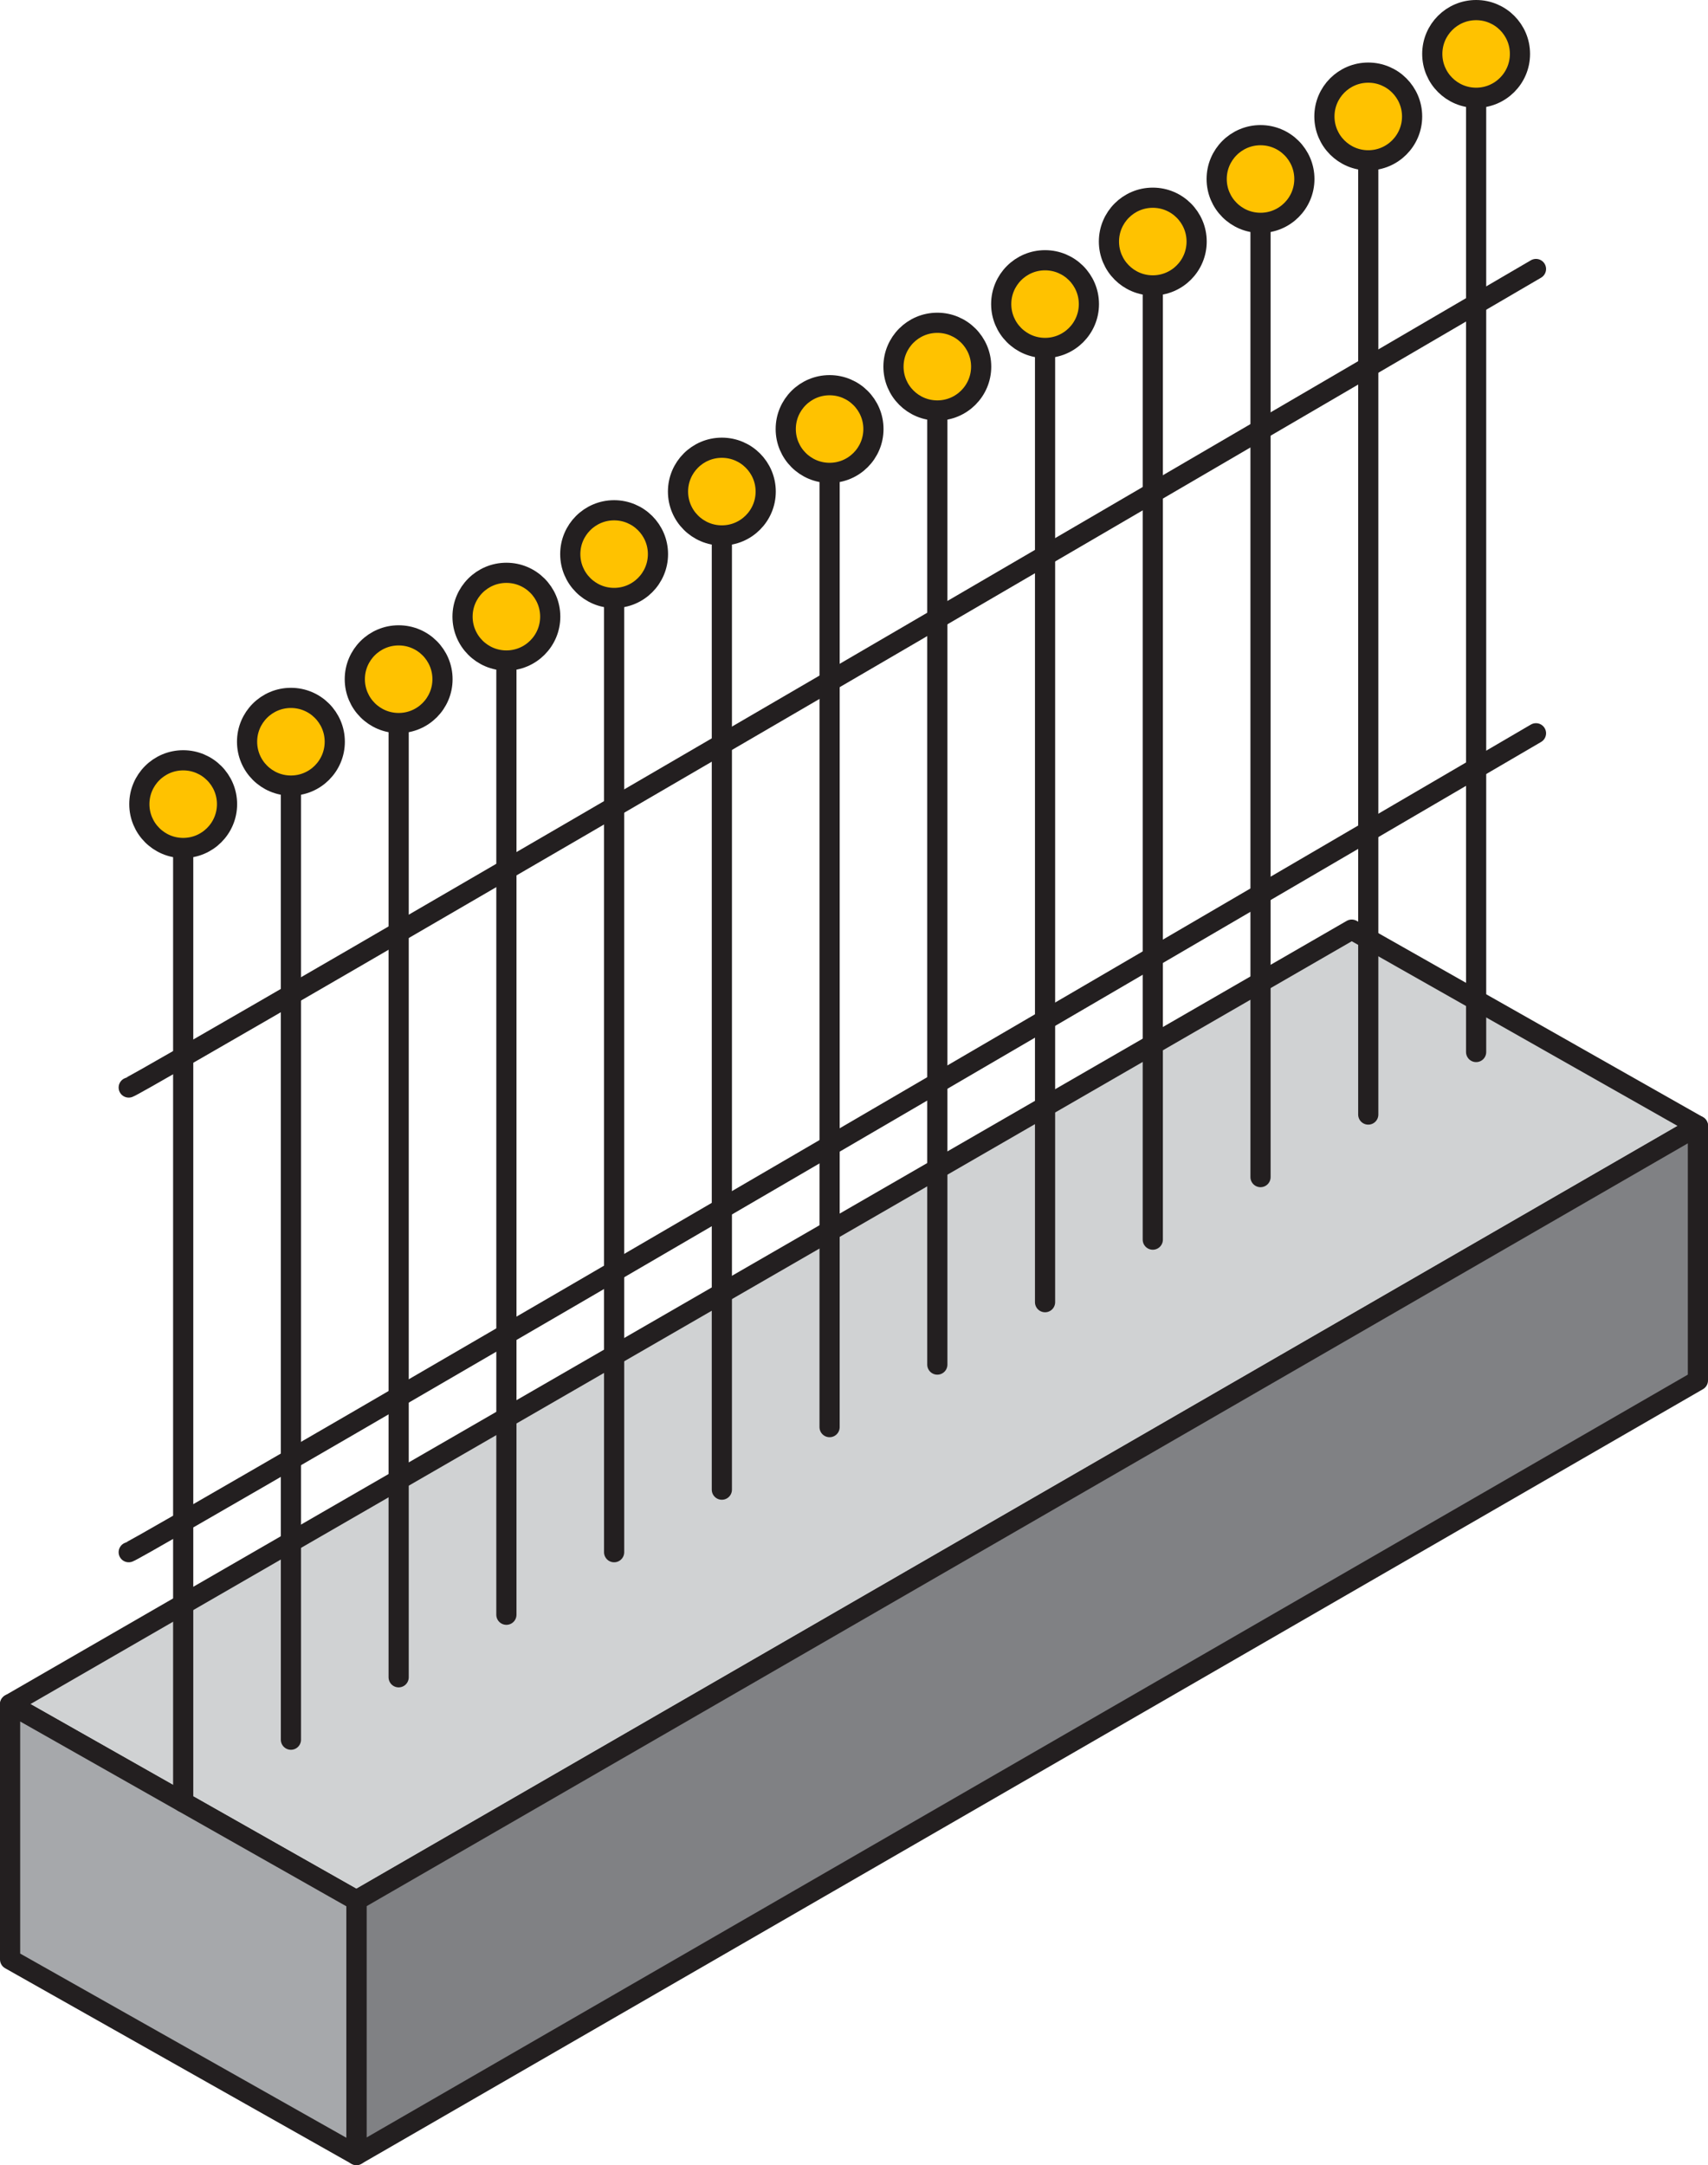 <svg id="Layer_1" data-name="Layer 1" xmlns="http://www.w3.org/2000/svg" viewBox="0 0 126.99 160.98"><defs><style>.cls-1{fill:#d0d2d3;}.cls-1,.cls-2,.cls-3,.cls-4,.cls-5{stroke:#231f20;stroke-linecap:round;stroke-linejoin:round;stroke-width:1.5px;}.cls-2{fill:#808184;}.cls-3{fill:#a6a8ab;}.cls-4{fill:none;}.cls-5{fill:#ffc200;}</style></defs><polygon class="cls-1" points="100.5 69.12 0.75 126.71 26.5 141.3 126.24 83.71 100.5 69.12"/><polygon class="cls-2" points="26.5 141.3 26.5 160.23 126.24 102.64 126.24 83.71 26.5 141.3"/><polygon class="cls-3" points="26.5 141.3 26.5 160.23 0.75 145.69 0.75 126.71 26.5 141.3"/><line class="cls-4" x1="13.62" y1="134" x2="13.62" y2="59.79"/><line class="cls-4" x1="21.63" y1="129.35" x2="21.63" y2="55.15"/><line class="cls-4" x1="29.64" y1="124.71" x2="29.64" y2="50.5"/><line class="cls-4" x1="37.65" y1="120.06" x2="37.65" y2="45.85"/><line class="cls-4" x1="45.66" y1="115.41" x2="45.66" y2="41.2"/><line class="cls-4" x1="53.67" y1="110.76" x2="53.67" y2="36.55"/><line class="cls-4" x1="61.68" y1="106.11" x2="61.68" y2="31.9"/><line class="cls-4" x1="69.69" y1="101.46" x2="69.69" y2="27.26"/><line class="cls-4" x1="77.7" y1="96.82" x2="77.7" y2="22.61"/><line class="cls-4" x1="85.71" y1="92.17" x2="85.71" y2="17.96"/><line class="cls-4" x1="93.72" y1="87.52" x2="93.72" y2="13.31"/><line class="cls-4" x1="101.73" y1="82.87" x2="101.73" y2="8.66"/><line class="cls-4" x1="109.75" y1="78.22" x2="109.75" y2="4.01"/><path class="cls-4" d="M9.57,115.41c.79-.16,104.63-60.89,104.63-60.89"/><path class="cls-4" d="M9.57,80.86C10.36,80.7,114.2,20,114.2,20"/><circle class="cls-5" cx="13.62" cy="59.79" r="3.26"/><circle class="cls-5" cx="21.63" cy="55.15" r="3.26"/><circle class="cls-5" cx="29.64" cy="50.5" r="3.26"/><circle class="cls-5" cx="37.65" cy="45.85" r="3.26"/><circle class="cls-5" cx="45.66" cy="41.2" r="3.26"/><circle class="cls-5" cx="53.67" cy="36.55" r="3.26"/><circle class="cls-5" cx="61.68" cy="31.9" r="3.26"/><circle class="cls-5" cx="69.69" cy="27.26" r="3.26"/><circle class="cls-5" cx="77.7" cy="22.61" r="3.26"/><circle class="cls-5" cx="85.71" cy="17.96" r="3.26"/><circle class="cls-5" cx="93.72" cy="13.31" r="3.26"/><circle class="cls-5" cx="101.73" cy="8.66" r="3.26"/><circle class="cls-5" cx="109.75" cy="4.01" r="3.26"/></svg>